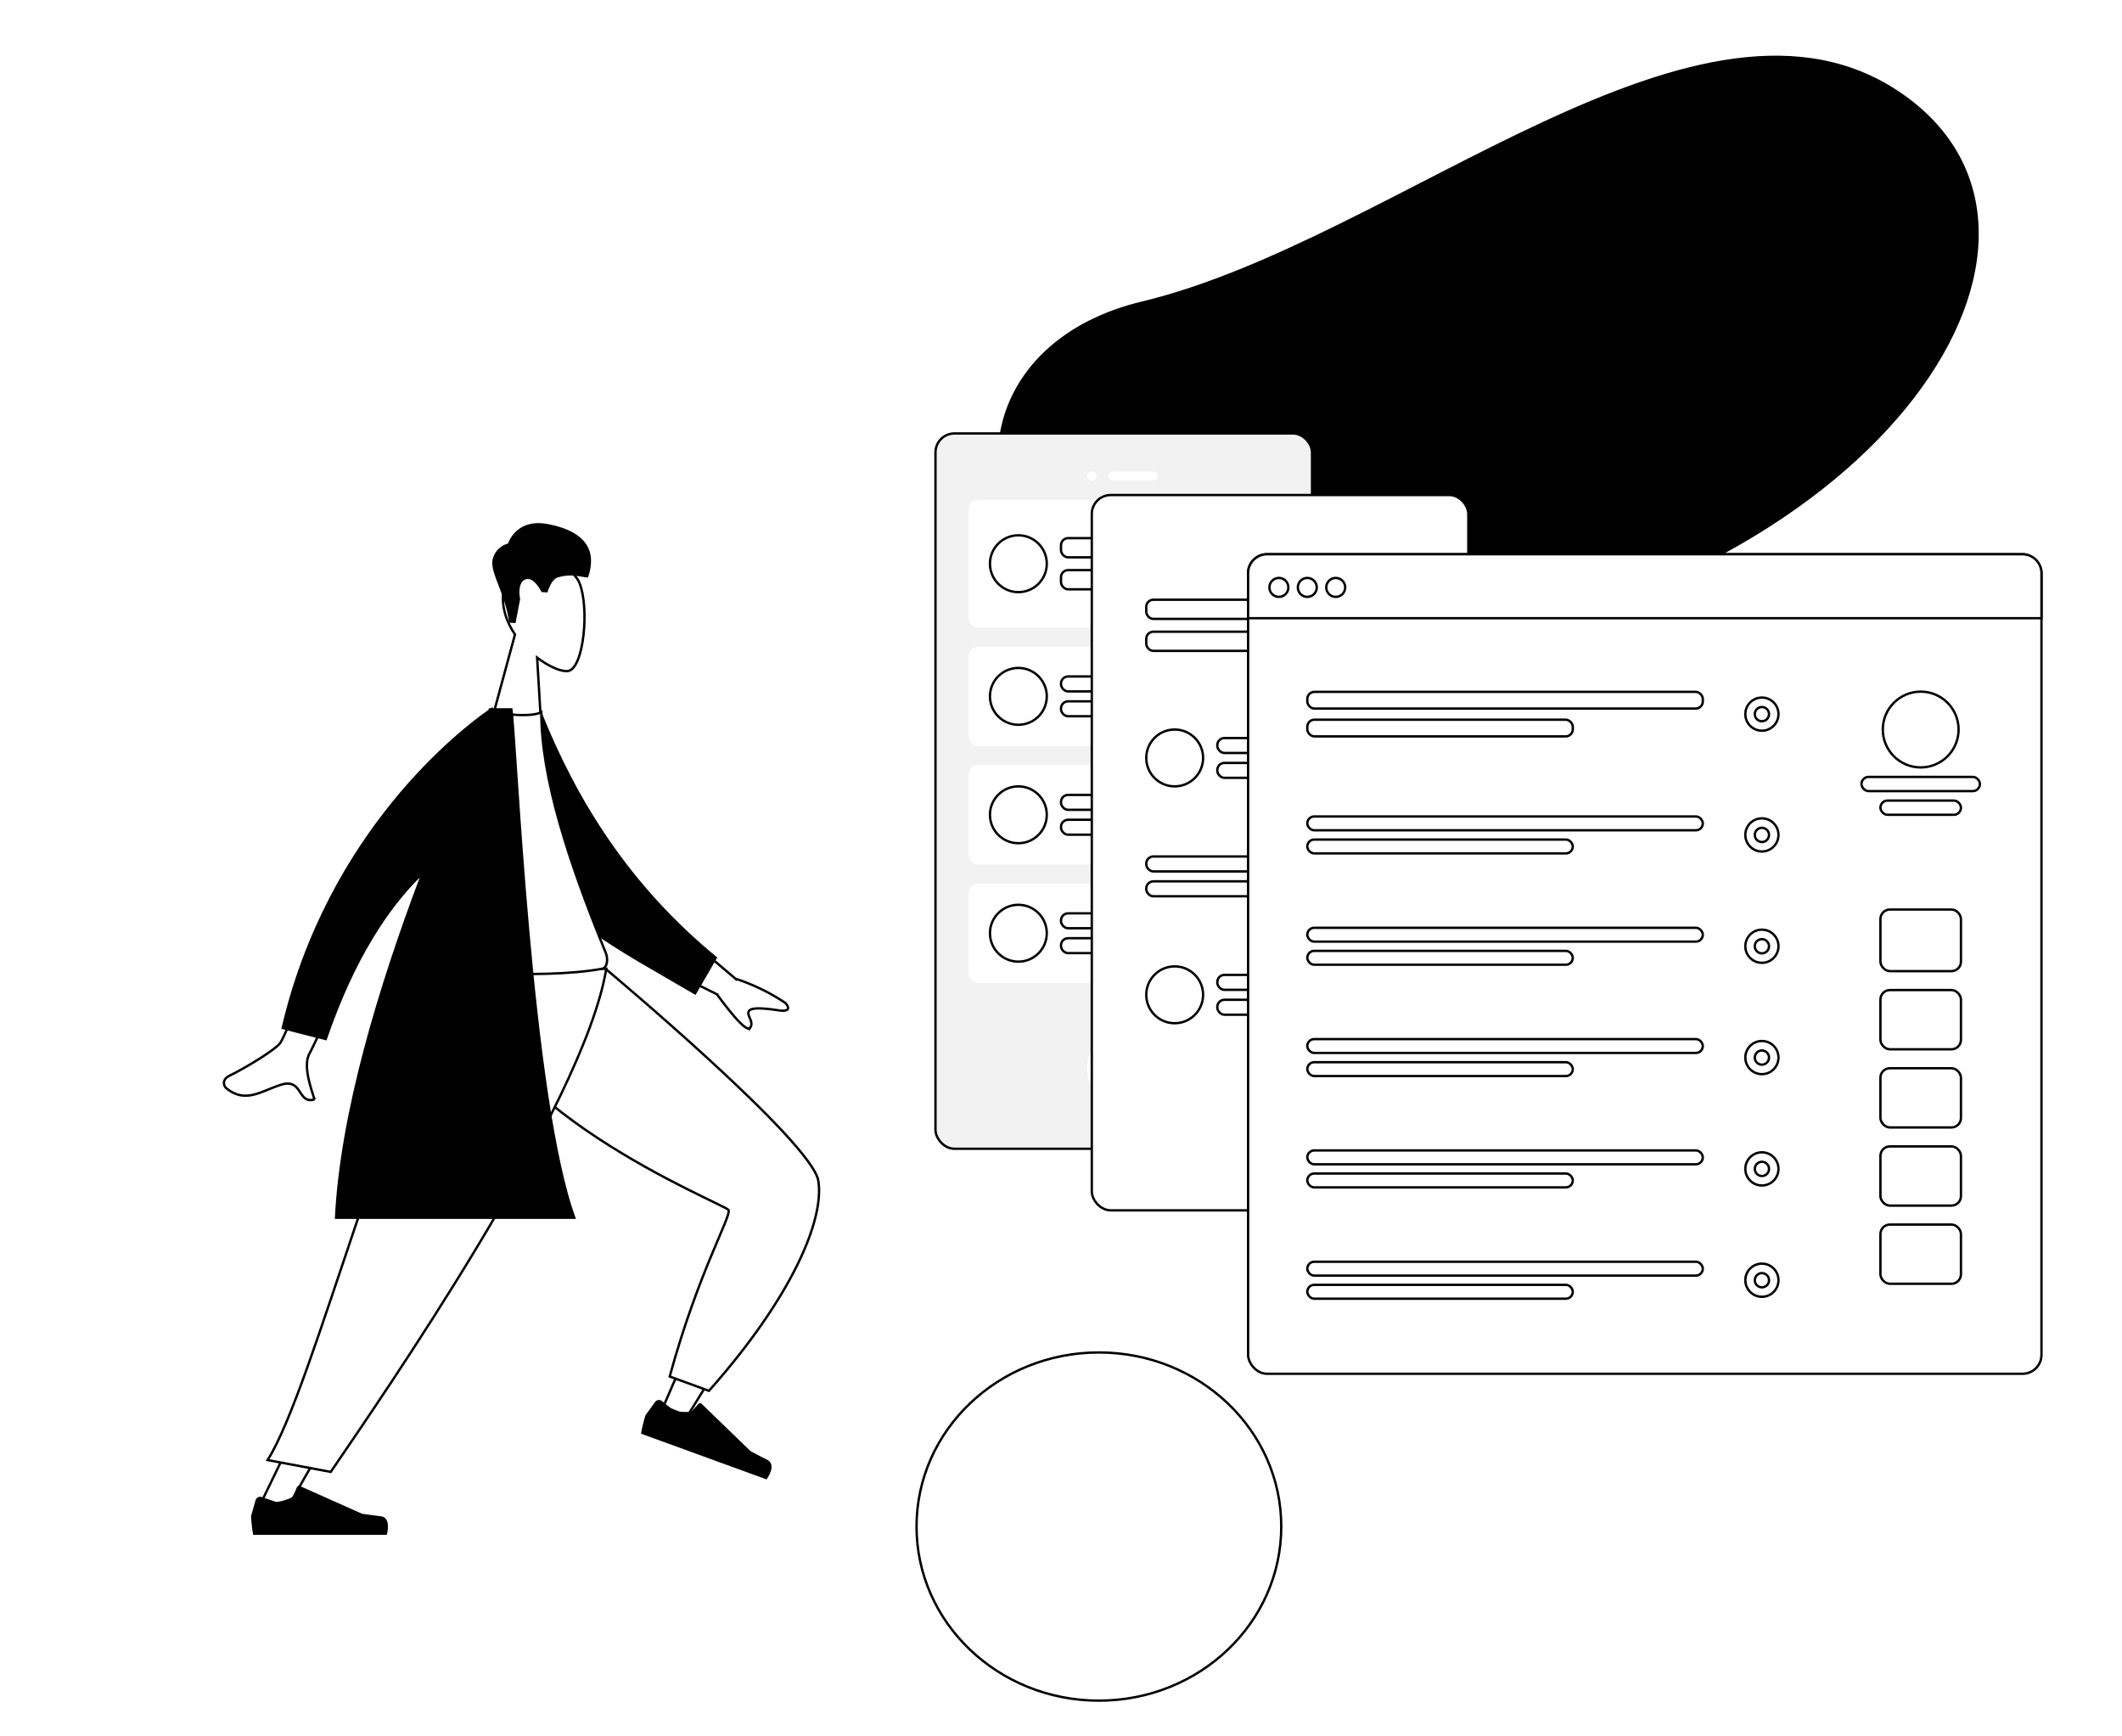 <svg xmlns="http://www.w3.org/2000/svg" xmlns:xlink="http://www.w3.org/1999/xlink" width="896" height="733" viewBox="0 0 896 733"><rect x="0" y="0" width="896" height="733" fill="#808080" stroke="none"/><defs><clipPath id="b"><rect width="896" height="733"/></clipPath></defs><g id="a" clip-path="url(#b)"><rect width="896" height="733" fill="#fff"/><g transform="translate(105 381.213)"><path d="M104.05,0C84.926,15.593,92.2,152.3,90.925,154.024,90.074,155.171,0,173.551,0,173.551l2.592,10.581s105.363-5.229,111.5-13.05c8.792-11.2,21.733-125.242,21.733-125.242Z" transform="matrix(0.574, -0.819, 0.819, 0.574, 32.963, 113.02)" fill="#fff" stroke="#000" stroke-width="1"/><path d="M0,169.4l4.565,17.041c52.36,6.012,86.878-1.43,99.027-12.987s21.789-124.9,21.789-124.9L91.386,0C45.861,34.346,73,146.78,71.834,149.353S43.057,153.96,0,169.4Z" transform="matrix(0.574, -0.819, 0.819, 0.574, 39.038, 102.707)" fill="#fff" stroke="#000" stroke-width="1"/><g transform="translate(177.564 185.841) rotate(20)"><path d="M4.474,5.033A2,2,0,0,0,1.908,6.381L0,13.106A64.242,64.242,0,0,0,.9,21H57.3s2.2-7.268-2.538-7.848-7.87-1.047-7.87-1.047L20.68.419a1,1,0,0,0-1.332.532L17.663,5.039s-4.385,2.046-7.127,2.046Z" transform="translate(1 19)"/></g><path d="M102.6,0,50.858,124.227,0,229.25H12L143.278,0Z" transform="translate(3.396 27.787)" fill="#fff" stroke="#000" stroke-width="1"/><g transform="translate(0 226.787)"><path d="M4.474,5.033A2,2,0,0,0,1.908,6.381L0,13.106A64.242,64.242,0,0,0,.9,21H57.3s2.2-7.268-2.538-7.848-7.87-1.047-7.87-1.047L20.68.419a1,1,0,0,0-1.332.532L17.663,5.039s-4.385,2.046-7.127,2.046Z" transform="translate(1 19)"/></g><path d="M0,207.433l26.662,5C47.277,182.125,133.552,57.852,143.011,0H83.656C52.066,41.821,19.65,176.624,0,207.433Z" transform="translate(7.989 27.787)" fill="#fff" stroke="#000" stroke-width="1"/></g><g transform="matrix(0.998, 0.07, -0.07, 0.998, 209.113, 219.546)"><g transform="translate(6.679 10.835)"><path d="M0,68,7.082,32.127C3.133,27.089.459,20.914.906,14,2.193-5.938,27.728-1.553,32.694,8.508s4.377,35.583-2.042,37.381c-2.56.717-8.014-1.039-13.564-4.675L20.572,68Z" transform="translate(-2.07 4.649)" fill="#fff" stroke="#000" stroke-width="1"/></g><path d="M8.917,42.836c-2.578-12.4-9.923-20.845-8.8-26.385A9.048,9.048,0,0,1,6.1,9.56S8.608-1.423,22.3.217,44.353,8,40.744,21.525c-3.318,0-7.323-1.3-12.862.925-2.636,1.057-3.771,6.558-3.771,6.558h-2.5s-3.644-6.528-7.185-4.8-1.61,8.405-1.61,8.405L11.58,42.836Z" transform="translate(0 -0.05)"/></g><g transform="translate(94.564 298.481)"><path d="M32.044,84.424c-1.486-2.226-3.151-4.451-7.8-3.033C15.954,83.917,9.118,89.641.913,82.834-.1,82-.946,79.261,2.26,77.667,10.248,73.695,21.977,66.426,23.8,63.748,27.53,58.269,49.1,0,49.1,0L66.815,2.572S38.3,64.446,36.238,68.018c-3.09,5.357.544,14.687,1.964,19.626a6,6,0,0,1-1.661.26C34.256,87.9,33.2,86.164,32.044,84.424Zm176.1-41.184-30.6-15.269,8.25-16.9,30.186,25.592a85.865,85.865,0,0,1,21.024,10.2c1.281,1.343,2.757,3.983-2.885,3.149s-11.614-1.455-12.532.425,2.353,4.434.588,6.935a.74.74,0,0,1-.64.326Q218.809,57.706,208.142,43.241Z" transform="translate(0 78.055)" fill="#fff" stroke="#000" stroke-width="1"/><path d="M0,4.572,10.617,0C28.689,35.751,53.944,69.663,93.548,96.708l-7.759,16.566C51.637,96.983,19.591,84.811,4.6,57.194-.426,47.925.666,16.123,0,4.572Z" transform="matrix(0.996, 0.087, -0.087, 0.996, 123.529, 1.296)"/><path d="M0,108.3s47.157,5,74.236,0c2.237-.413,2.589-4.158,1.552-6.7C59.636,62.022,48.56,27.489,48.56,0,44.115,2.241,33,.672,33,.672,13.086,29,3.933,61.5,0,108.3Z" transform="translate(85.436 2.221)" fill="#fff" stroke="#000" stroke-width="1"/><path d="M22.593,216.124c2.148-44.884,18.7-98.558,35.839-144.134-12.65,12.585-27.422,33.681-39.362,68.8L0,135.9C19.433,52.158,76.368,8.971,87.417,1.263l.322-.744H88.5c.514-.346.785-.518.785-.518l-.029.518h8.3c1.932,11.365,8.027,165.262,26.842,215.606Z" transform="translate(24.228)"/></g><path d="M290.29,103.779C398.462,77.819,526.439-43.085,611.137,16.14s-5.42,202.387-199.679,234.695S182.118,129.74,290.29,103.779Z" transform="translate(192 24)" stroke="#000" stroke-width="1"/><g transform="translate(395 183)"><rect width="159" height="302" rx="8" fill="#f2f2f2" stroke="#000" stroke-width="1"/><circle cx="15" cy="15" r="15" transform="translate(64 253)" fill="#fff"/><g transform="translate(64 16)"><circle cx="2" cy="2" r="2" fill="#fff"/><rect width="21" height="4" rx="2" transform="translate(9)" fill="#fff"/></g><g transform="translate(14 28)"><rect width="131" height="54" rx="4" fill="#fff"/><g transform="translate(39 16.2)"><rect width="73" height="8.1" rx="3" fill="#fff" stroke="#000" stroke-width="1"/><rect width="49" height="8.1" rx="3" transform="translate(0 13.5)" fill="#fff" stroke="#000" stroke-width="1"/></g><circle cx="12" cy="12" r="12" transform="translate(9 15)" fill="#fff" stroke="#000" stroke-width="1"/><g transform="translate(0 62)"><rect width="131" height="42" rx="4" fill="#fff"/><g transform="translate(39 12.6)"><rect width="73" height="6.3" rx="3" fill="#fff" stroke="#000" stroke-width="1"/><rect width="49" height="6.3" rx="3" transform="translate(0 10.5)" fill="#fff" stroke="#000" stroke-width="1"/></g><circle cx="12" cy="12" r="12" transform="translate(9 9)" fill="#fff" stroke="#000" stroke-width="1"/></g><g transform="translate(0 112)"><rect width="131" height="42" rx="4" fill="#fff"/><g transform="translate(39 12.6)"><rect width="73" height="6.3" rx="3" fill="#fff" stroke="#000" stroke-width="1"/><rect width="49" height="6.3" rx="3" transform="translate(0 10.5)" fill="#fff" stroke="#000" stroke-width="1"/></g><circle cx="12" cy="12" r="12" transform="translate(9 9)" fill="#fff" stroke="#000" stroke-width="1"/></g><g transform="translate(0 162)"><rect width="131" height="42" rx="4" fill="#fff"/><g transform="translate(39 12.6)"><rect width="73" height="6.3" rx="3" fill="#fff" stroke="#000" stroke-width="1"/><rect width="49" height="6.3" rx="3" transform="translate(0 10.5)" fill="#fff" stroke="#000" stroke-width="1"/></g><circle cx="12" cy="12" r="12" transform="translate(9 9)" fill="#fff" stroke="#000" stroke-width="1"/></g></g><g transform="translate(18 26)"><rect width="159" height="302" rx="8" transform="translate(48)" fill="#fff" stroke="#000" stroke-width="1"/><circle cx="15" cy="15" r="15" transform="translate(112 253)" fill="#fff"/><g transform="translate(112 16)"><circle cx="2" cy="2" r="2" fill="#fff"/><rect width="21" height="4" rx="2" transform="translate(9)" fill="#fff"/></g><g transform="translate(62 28)"><rect width="131" height="54" rx="4" fill="#fff"/><g transform="translate(9 16.2)"><rect width="73" height="8.1" rx="3" fill="#fff" stroke="#000" stroke-width="1"/><rect width="49" height="8.1" rx="3" transform="translate(0 13.5)" fill="#fff" stroke="#000" stroke-width="1"/></g><g transform="translate(110 20)"><circle cx="7" cy="7" r="7" fill="#fff" stroke="#000" stroke-width="1"/><circle cx="3" cy="3" r="3" transform="translate(4 4)" fill="#fff" stroke="#000" stroke-width="1"/></g><g transform="translate(0 62)"><rect width="131" height="42" rx="4" fill="#fff"/><g transform="translate(39 12.6)"><rect width="73" height="6.3" rx="3" fill="#fff" stroke="#000" stroke-width="1"/><rect width="49" height="6.3" rx="3" transform="translate(0 10.5)" fill="#fff" stroke="#000" stroke-width="1"/></g><circle cx="12" cy="12" r="12" transform="translate(9 9)" fill="#fff" stroke="#000" stroke-width="1"/></g><g transform="translate(0 112)"><rect width="131" height="42" rx="4" fill="#fff"/><g transform="translate(9 12.6)"><rect width="73" height="6.3" rx="3" fill="#fff" stroke="#000" stroke-width="1"/><rect width="49" height="6.3" rx="3" transform="translate(0 10.5)" fill="#fff" stroke="#000" stroke-width="1"/></g><g transform="translate(110 14)"><circle cx="7" cy="7" r="7" fill="#fff" stroke="#000" stroke-width="1"/><circle cx="3" cy="3" r="3" transform="translate(4 4)" fill="#fff" stroke="#000" stroke-width="1"/></g></g><g transform="translate(0 162)"><rect width="131" height="42" rx="4" fill="#fff"/><g transform="translate(39 12.6)"><rect width="73" height="6.3" rx="3" fill="#fff" stroke="#000" stroke-width="1"/><rect width="49" height="6.3" rx="3" transform="translate(0 10.5)" fill="#fff" stroke="#000" stroke-width="1"/></g><circle cx="12" cy="12" r="12" transform="translate(9 9)" fill="#fff" stroke="#000" stroke-width="1"/></g></g></g><g transform="translate(132 51)"><rect width="335" height="346" rx="8" fill="#fff" stroke="#000" stroke-width="1"/><rect width="70" height="81" rx="8" transform="translate(249 43)" fill="#fff"/><g transform="translate(259 58)"><circle cx="16" cy="16" r="16" transform="translate(9)" fill="#fff" stroke="#000" stroke-width="1"/><rect width="50" height="6" rx="3" transform="translate(0 36)" fill="#fff" stroke="#000" stroke-width="1"/><rect width="34" height="6" rx="3" transform="translate(8 46)" fill="#fff" stroke="#000" stroke-width="1"/></g><path d="M8,0H327a8,8,0,0,1,8,8V27a0,0,0,0,1,0,0H0a0,0,0,0,1,0,0V8A8,8,0,0,1,8,0Z" fill="#fff" stroke="#000" stroke-width="1"/><g transform="translate(9 10)"><circle cx="4" cy="4" r="4" fill="#fff" stroke="#000" stroke-width="1"/><circle cx="4" cy="4" r="4" transform="translate(12)" fill="#fff" stroke="#000" stroke-width="1"/><circle cx="4" cy="4" r="4" transform="translate(24)" fill="#fff" stroke="#000" stroke-width="1"/></g><g transform="translate(249 132)"><rect width="70" height="194" rx="8" fill="#fff"/><g transform="translate(18 18)"><rect width="34" height="26" rx="4" fill="#fff" stroke="#000" stroke-width="1"/><rect width="34" height="25" rx="4" transform="translate(0 34)" fill="#fff" stroke="#000" stroke-width="1"/><rect width="34" height="25" rx="4" transform="translate(0 67)" fill="#fff" stroke="#000" stroke-width="1"/><rect width="34" height="25" rx="4" transform="translate(0 133)" fill="#fff" stroke="#000" stroke-width="1"/><rect width="34" height="25" rx="4" transform="translate(0 100)" fill="#fff" stroke="#000" stroke-width="1"/></g></g><g transform="translate(16 44)"><rect width="225" height="47" rx="4" fill="#fff"/><g transform="translate(9 14.1)"><rect width="167" height="7.05" rx="3" fill="#fff" stroke="#000" stroke-width="1"/><rect width="112.096" height="7.05" rx="3" transform="translate(0 11.75)" fill="#fff" stroke="#000" stroke-width="1"/></g><g transform="translate(193.954 16.5)"><circle cx="7" cy="7" r="7" fill="#fff" stroke="#000" stroke-width="1"/><circle cx="3" cy="3" r="3" transform="translate(4 4)" fill="#fff" stroke="#000" stroke-width="1"/></g><g transform="translate(0 55)"><rect width="225" height="39" rx="4" fill="#fff"/><g transform="translate(9 11.7)"><rect width="167" height="5.85" rx="2.925" fill="#fff" stroke="#000" stroke-width="1"/><rect width="112.096" height="5.85" rx="2.925" transform="translate(0 9.75)" fill="#fff" stroke="#000" stroke-width="1"/></g><g transform="translate(193.954 12.5)"><circle cx="7" cy="7" r="7" fill="#fff" stroke="#000" stroke-width="1"/><circle cx="3" cy="3" r="3" transform="translate(4 4)" fill="#fff" stroke="#000" stroke-width="1"/></g></g><g transform="translate(0 102)"><rect width="225" height="39" rx="4" fill="#fff"/><g transform="translate(9 11.7)"><rect width="167" height="5.85" rx="2.925" fill="#fff" stroke="#000" stroke-width="1"/><rect width="112.096" height="5.85" rx="2.925" transform="translate(0 9.75)" fill="#fff" stroke="#000" stroke-width="1"/></g><g transform="translate(193.954 12.5)"><circle cx="7" cy="7" r="7" fill="#fff" stroke="#000" stroke-width="1"/><circle cx="3" cy="3" r="3" transform="translate(4 4)" fill="#fff" stroke="#000" stroke-width="1"/></g></g><g transform="translate(0 243)"><rect width="225" height="39" rx="4" fill="#fff"/><g transform="translate(9 11.7)"><rect width="167" height="5.85" rx="2.925" fill="#fff" stroke="#000" stroke-width="1"/><rect width="112.096" height="5.85" rx="2.925" transform="translate(0 9.75)" fill="#fff" stroke="#000" stroke-width="1"/></g><g transform="translate(193.954 12.5)"><circle cx="7" cy="7" r="7" fill="#fff" stroke="#000" stroke-width="1"/><circle cx="3" cy="3" r="3" transform="translate(4 4)" fill="#fff" stroke="#000" stroke-width="1"/></g></g><g transform="translate(0 196)"><rect width="225" height="39" rx="4" fill="#fff"/><g transform="translate(9 11.7)"><rect width="167" height="5.85" rx="2.925" fill="#fff" stroke="#000" stroke-width="1"/><rect width="112.096" height="5.85" rx="2.925" transform="translate(0 9.75)" fill="#fff" stroke="#000" stroke-width="1"/></g><g transform="translate(193.954 12.5)"><circle cx="7" cy="7" r="7" fill="#fff" stroke="#000" stroke-width="1"/><circle cx="3" cy="3" r="3" transform="translate(4 4)" fill="#fff" stroke="#000" stroke-width="1"/></g></g><g transform="translate(0 149)"><rect width="225" height="39" rx="4" fill="#fff"/><g transform="translate(9 11.7)"><rect width="167" height="5.85" rx="2.925" fill="#fff" stroke="#000" stroke-width="1"/><rect width="112.096" height="5.85" rx="2.925" transform="translate(0 9.75)" fill="#fff" stroke="#000" stroke-width="1"/></g><g transform="translate(193.954 12.5)"><circle cx="7" cy="7" r="7" fill="#fff" stroke="#000" stroke-width="1"/><circle cx="3" cy="3" r="3" transform="translate(4 4)" fill="#fff" stroke="#000" stroke-width="1"/></g></g></g></g></g><g transform="translate(348 586)"><ellipse cx="77" cy="73.5" rx="77" ry="73.5" transform="translate(39 -15)" fill="#fff" stroke="#000" stroke-width="1"/></g></g></svg>